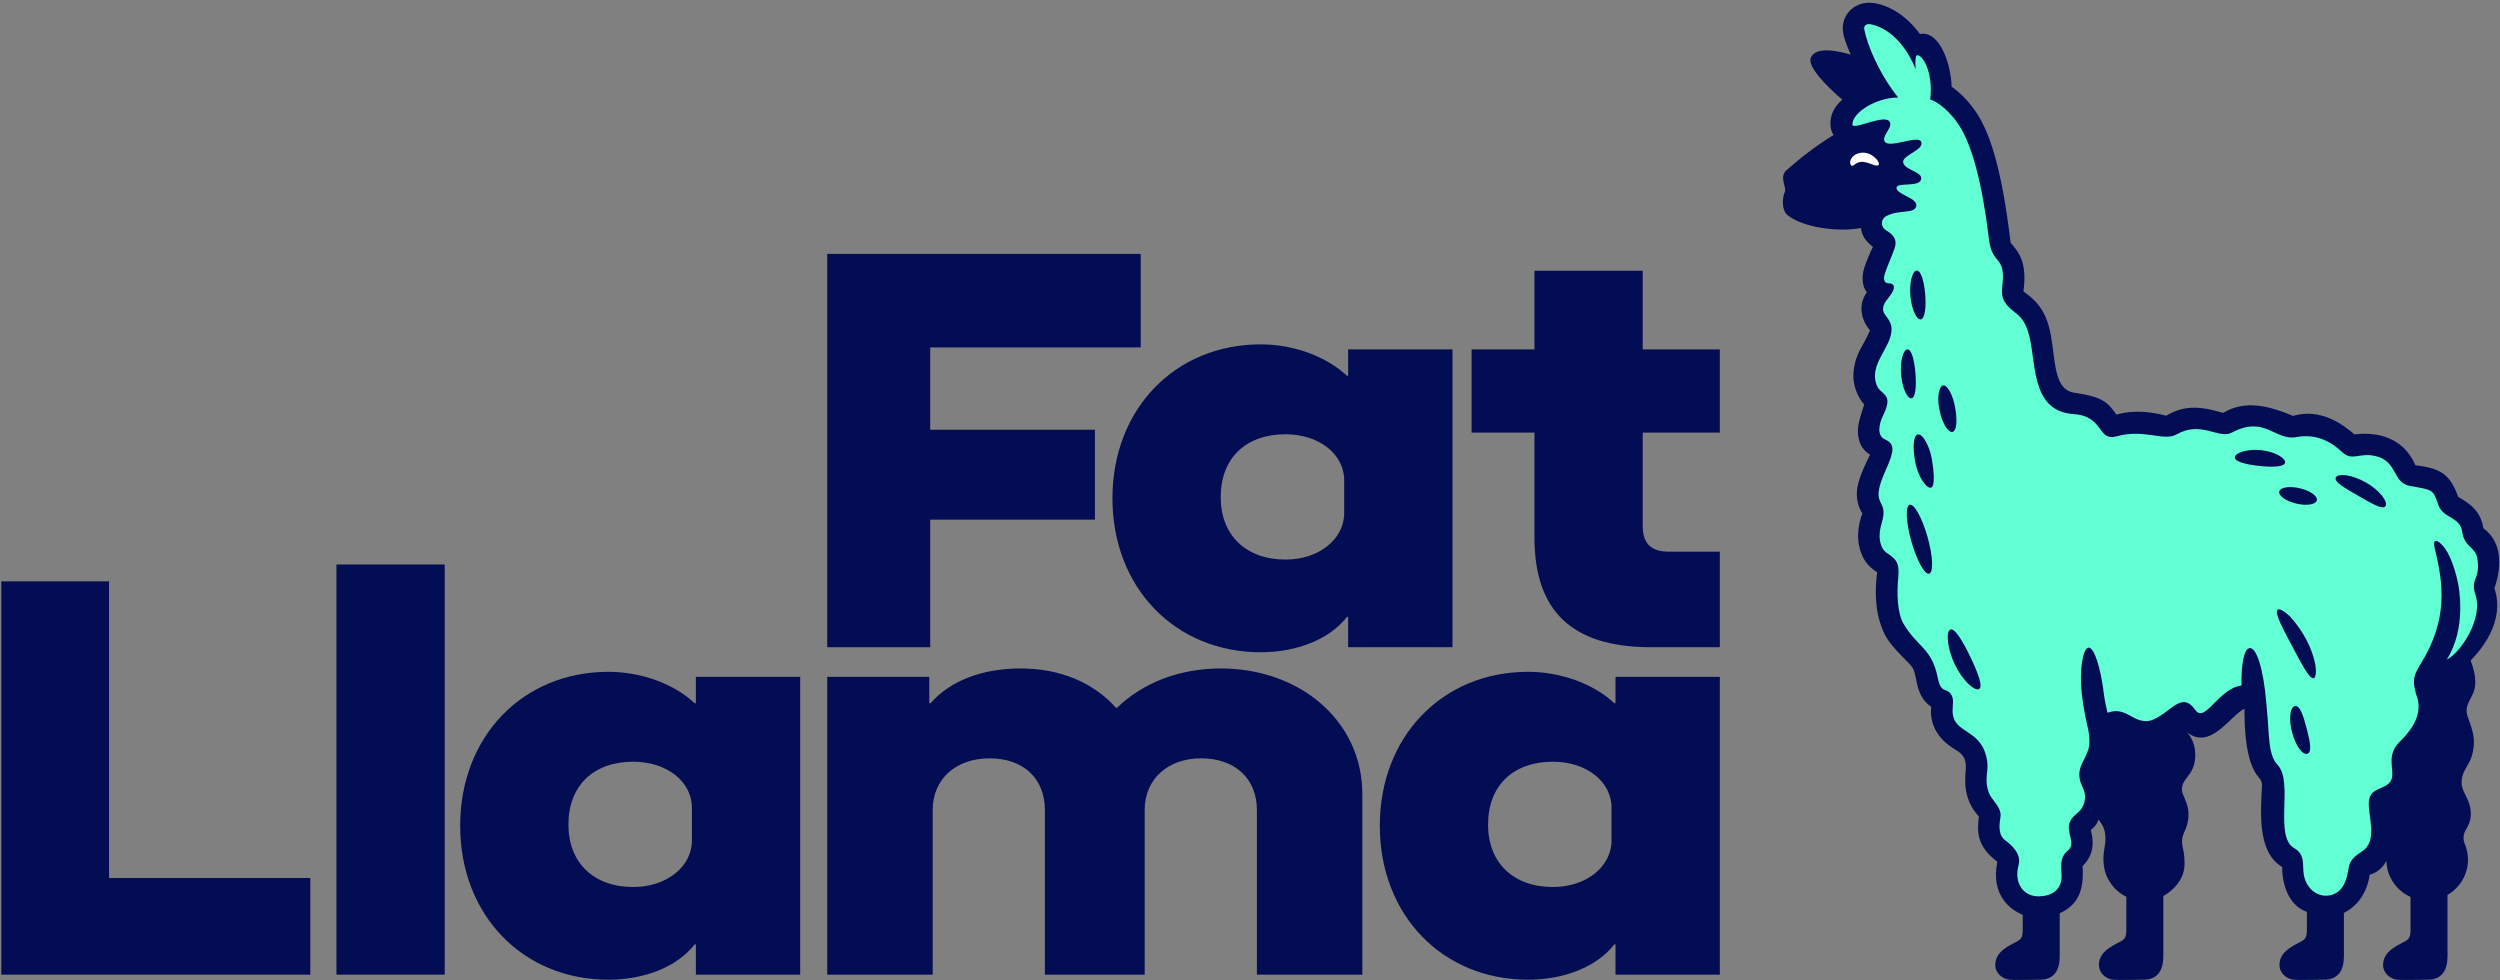 <svg width="102" height="40" viewBox="0 0 102 40" fill="none" xmlns="http://www.w3.org/2000/svg">
<rect x="0" y="0" width="102" height="40" fill="#808080" stroke="none"/>
<path fill-rule="evenodd" clip-rule="evenodd" d="M33.751 10.359H46.542V14.176H37.953V17.534H44.673V21.202H37.953V26.406H33.751V10.359Z" fill="#030D54"/>
<path fill-rule="evenodd" clip-rule="evenodd" d="M54.843 20.927V19.598C54.843 18.52 53.808 17.718 52.451 17.718C50.84 17.718 49.805 18.68 49.805 20.285C49.805 21.844 50.84 22.83 52.451 22.83C53.808 22.83 54.843 22.005 54.843 20.927ZM59.261 14.256V26.406H55.004V25.168H54.958C54.245 26.085 52.911 26.612 51.438 26.612C47.941 26.612 45.388 23.976 45.388 20.331C45.388 16.686 47.941 14.05 51.438 14.05C52.796 14.05 54.13 14.554 54.958 15.334H55.004V14.256H59.261Z" fill="#030D54"/>
<path fill-rule="evenodd" clip-rule="evenodd" d="M67.023 17.649V21.454C67.023 22.188 67.368 22.509 68.105 22.509H70.169V26.406H67.345C64.078 26.406 62.606 24.87 62.606 21.936V17.649H60.041V14.256H62.606V11.047H67.023V14.256H70.169V17.649H67.023Z" fill="#030D54"/>
<path fill-rule="evenodd" clip-rule="evenodd" d="M0.054 23.719H4.449V35.823H12.661V39.766H0.054V23.719Z" fill="#030D54"/>
<path fill-rule="evenodd" clip-rule="evenodd" d="M13.727 39.766H18.144V23.032H13.727V39.766Z" fill="#030D54"/>
<path fill-rule="evenodd" clip-rule="evenodd" d="M28.23 34.287V32.958C28.23 31.88 27.195 31.078 25.838 31.078C24.227 31.078 23.192 32.041 23.192 33.645C23.192 35.204 24.227 36.19 25.838 36.19C27.195 36.19 28.23 35.365 28.23 34.287ZM32.648 27.616V39.766H28.391V38.528H28.345C27.632 39.445 26.298 39.972 24.825 39.972C21.328 39.972 18.775 37.336 18.775 33.691C18.775 30.046 21.328 27.41 24.825 27.41C26.183 27.41 27.517 27.914 28.345 28.694H28.391V27.616H32.648Z" fill="#030D54"/>
<path fill-rule="evenodd" clip-rule="evenodd" d="M33.751 27.616H37.915V28.694H37.961C38.789 27.754 40.101 27.273 41.642 27.273C43.253 27.273 44.61 27.846 45.53 28.877H45.576C46.612 27.869 48.107 27.273 49.809 27.273C53.03 27.273 55.584 29.404 55.584 32.408V39.766H51.282V33.049C51.282 31.765 50.385 30.94 49.004 30.94C47.647 30.94 46.703 31.789 46.703 33.049V39.766H42.631V33.049C42.631 31.765 41.757 30.94 40.377 30.94C38.996 30.94 38.053 31.789 38.053 33.049V39.766H33.751V27.616Z" fill="#030D54"/>
<path fill-rule="evenodd" clip-rule="evenodd" d="M65.751 34.287V32.958C65.751 31.88 64.716 31.078 63.359 31.078C61.748 31.078 60.713 32.041 60.713 33.645C60.713 35.204 61.748 36.19 63.359 36.19C64.716 36.19 65.751 35.365 65.751 34.287ZM70.169 27.616V39.766H65.912V38.528H65.867C65.153 39.445 63.819 39.972 62.346 39.972C58.849 39.972 56.296 37.336 56.296 33.691C56.296 30.046 58.849 27.41 62.346 27.41C63.704 27.41 65.038 27.914 65.867 28.694H65.912V27.616H70.169Z" fill="#030D54"/>
<path fill-rule="evenodd" clip-rule="evenodd" d="M101.772 23.996C102.012 23.337 102.19 22.179 101.32 21.552C101.213 20.828 100.74 20.529 100.298 20.277L100.297 20.274C99.949 19.32 99.559 19.11 98.548 18.981C98.153 18.05 97.264 17.577 96.059 17.723C95.623 17.342 94.698 16.633 93.556 16.968C92.612 16.575 91.618 16.293 90.701 16.847C89.641 16.519 89.034 16.58 88.379 16.96C87.871 16.83 87.098 16.692 86.35 16.918C86.01 16.438 85.821 16.192 84.638 16.025C83.676 15.889 83.907 14.378 83.576 13.254C83.306 12.34 82.734 12.043 82.556 11.888C82.714 10.729 82.386 10.303 82.033 9.906C81.659 6.744 81.158 5.424 80.677 4.657C80.43 4.264 80.05 3.832 79.626 3.537C79.611 2.703 79.174 1.23 78.332 1.387C77.69 0.507 76.857 0.112 76.242 0.112C75.608 0.112 75.049 0.675 75.215 1.414C75.285 1.729 75.45 2.09 75.507 2.227C75.063 2.097 74.069 1.858 73.879 2.364C73.809 2.548 73.942 3.005 75.167 4.069C74.601 4.524 74.6 5.208 74.81 5.509C74.053 5.967 73.36 6.523 72.882 6.951C72.583 7.22 72.897 7.645 72.824 7.819C72.687 8.149 72.714 8.604 72.935 8.781C73.584 9.298 75.034 9.477 75.924 9.302C75.974 9.606 76.072 9.796 76.416 10.075C76.33 10.223 76.145 10.675 76.077 10.879C75.911 11.375 76.016 11.738 76.167 11.925C75.75 12.508 76.004 13.145 76.294 13.476C76.031 14.138 75.717 14.341 75.627 15.157C75.557 15.799 75.89 16.324 76.061 16.505C75.933 16.887 75.795 17.286 75.802 17.625C75.811 18.015 75.966 18.36 76.302 18.553C76.273 18.612 75.869 19.364 75.78 19.887C75.698 20.371 75.856 20.761 75.984 20.943C75.784 21.476 75.771 21.996 75.873 22.364C75.981 22.754 76.142 23.067 76.587 23.347C76.499 24.052 76.469 25.009 76.894 25.874C77.191 26.478 77.948 27.049 78.057 27.286C78.244 27.691 78.144 28.388 78.796 28.841C78.793 28.887 78.603 29.889 79.758 30.572C80.061 30.751 80.247 30.921 80.201 31.433C80.165 31.849 80.099 32.623 80.738 33.314C80.663 33.939 80.641 34.508 81.49 35.161C81.207 36.568 82.071 37.139 82.527 37.323V37.948C82.527 38.325 82.405 38.357 82.154 38.485C81.742 38.697 81.407 38.931 81.407 39.383C81.407 39.668 81.66 39.928 81.969 39.972C82.129 39.994 83.004 39.971 83.24 39.971C83.8 39.971 84.037 39.585 84.037 39.024C84.037 38.747 84.037 37.979 84.037 37.257C84.093 37.235 84.147 37.209 84.198 37.18C84.773 36.852 85.036 36.333 84.969 35.336C85.566 34.76 85.351 34.079 85.305 33.864C85.586 33.647 85.612 33.441 85.612 33.441C85.612 33.441 85.876 33.687 85.898 34.096C85.921 34.508 85.82 34.636 85.82 35.04C85.82 35.384 85.901 35.696 86.054 35.94C86.218 36.219 86.462 36.445 86.754 36.588V37.948C86.754 38.325 86.632 38.357 86.381 38.485C85.969 38.697 85.635 38.931 85.635 39.383C85.635 39.668 85.887 39.928 86.196 39.972C86.356 39.994 87.231 39.971 87.467 39.971C88.027 39.971 88.264 39.585 88.264 39.024C88.264 38.653 88.264 37.398 88.264 36.557C88.409 36.478 89.13 36.047 89.13 35.245C89.13 34.678 89.027 34.626 89.027 34.312C89.027 33.969 89.29 33.816 89.29 33.218C89.29 32.721 89.013 32.462 89.021 32.194C89.034 31.746 89.494 31.646 89.559 30.971C89.615 30.388 89.372 30.029 89.236 29.884C90.196 30.624 90.995 29.19 91.576 28.915C91.572 29.583 91.596 31.103 92.168 31.73C92.252 31.823 92.298 31.943 92.29 32.068C92.261 32.496 92.222 33.278 92.287 33.821C92.377 34.567 92.629 35.078 93.114 35.376C93.099 35.8 93.242 36.773 93.96 37.135C94.014 37.162 94.068 37.185 94.122 37.207V37.948C94.122 38.325 94 38.357 93.749 38.485C93.337 38.697 93.002 38.931 93.002 39.383C93.002 39.668 93.255 39.928 93.564 39.972C93.723 39.994 94.599 39.971 94.835 39.971C95.395 39.971 95.632 39.585 95.632 39.024C95.632 38.746 95.632 37.971 95.632 37.247C96.449 36.834 96.65 35.999 96.682 35.685C96.862 35.646 97.163 35.503 97.365 35.128C97.384 35.782 97.782 36.341 98.349 36.594V37.948C98.349 38.325 98.227 38.357 97.977 38.485C97.564 38.697 97.229 38.931 97.229 39.383C97.229 39.668 97.482 39.928 97.791 39.972C97.951 39.994 98.826 39.971 99.062 39.971C99.622 39.971 99.859 39.585 99.859 39.024C99.859 38.646 99.859 37.353 99.859 36.513C100.349 36.227 100.686 35.7 100.694 35.099C100.696 34.861 100.649 34.635 100.562 34.43C100.482 34.247 100.503 34.036 100.602 33.863C100.7 33.694 100.802 33.515 100.809 33.245C100.823 32.626 100.433 32.327 100.433 31.956C100.433 31.35 100.817 31.262 100.916 30.553C100.977 30.112 100.896 29.812 100.688 29.258C100.519 28.806 100.81 28.575 100.94 28.188C101.066 27.812 100.944 27.312 100.802 26.951C101.162 26.572 102.236 25.401 101.772 23.996Z" fill="#030D54"/>
<path fill-rule="evenodd" clip-rule="evenodd" d="M76.646 6.73C76.608 6.774 76.523 6.758 76.41 6.717C76.298 6.678 76.09 6.582 75.91 6.606C75.731 6.629 75.637 6.752 75.59 6.765C75.566 6.773 75.523 6.756 75.504 6.714C75.424 6.526 75.618 6.342 75.731 6.291C76.039 6.15 76.35 6.256 76.567 6.501C76.638 6.581 76.683 6.685 76.646 6.73Z" fill="#FFFFFE"/>
<path fill-rule="evenodd" clip-rule="evenodd" d="M101.076 22.789C100.999 22.3 100.547 22.342 100.456 21.688C100.372 21.085 99.681 21.148 99.493 20.622C99.258 19.964 99.297 19.997 98.34 19.83C97.582 19.698 97.85 18.801 96.886 18.6C96.229 18.463 95.966 18.837 95.543 18.433C95.16 18.066 94.543 17.677 93.696 17.833C92.808 17.997 92.416 16.929 91.05 17.654C90.532 17.929 89.807 17.152 88.81 17.721C88.28 18.024 87.494 17.488 86.369 17.8C85.548 18.027 85.874 16.98 84.6 16.895C82.777 16.776 83.105 14.617 82.744 13.527C82.49 12.756 82.156 12.831 81.82 12.362C81.522 11.946 81.82 11.49 81.685 10.954C81.577 10.522 81.247 10.584 81.147 9.747C80.876 7.484 80.462 5.938 79.935 5.12C79.593 4.587 79.079 4.149 78.753 4.062C78.893 2.901 78.399 2.185 78.205 2.258C78.117 2.291 78.16 2.832 78.16 2.832C78.16 2.832 77.624 1.298 76.368 0.999C76.131 0.942 76.036 1.057 76.063 1.199C76.184 1.838 76.663 2.997 77.445 3.979C76.554 3.979 75.577 4.588 75.578 5.077C75.578 5.349 76.932 4.603 77.109 4.985C77.22 5.226 76.74 5.569 76.907 5.79C77.109 6.058 78.27 5.488 78.387 5.79C78.511 6.11 77.647 6.327 77.647 6.595C77.647 6.917 78.387 6.997 78.387 7.265C78.387 7.69 77.378 7.399 77.378 7.668C77.378 7.936 78.251 8.077 78.185 8.405C78.118 8.741 77.513 8.539 76.974 8.808C76.737 8.926 76.701 9.248 76.974 9.411C77.311 9.613 77.407 9.828 77.293 10.149C77.139 10.583 77.041 10.752 76.907 11.155C76.812 11.439 76.907 11.557 77.041 11.557C77.319 11.557 77.378 11.758 77.041 12.161C76.825 12.42 76.761 12.638 76.907 12.831C77.109 13.1 77.176 13.234 77.176 13.435C77.176 14.185 76.234 14.859 76.57 15.715C76.742 16.152 77.284 16.014 76.832 16.951C76.63 17.367 76.594 17.786 76.907 17.928C77.318 18.115 77.3 18.374 76.932 19.195C76.218 20.784 77.103 20.25 76.772 21.348C76.57 22.019 76.772 22.421 76.974 22.555C77.378 22.823 77.513 22.957 77.445 23.628C77.39 24.178 77.402 25.016 77.672 25.465C78.249 26.423 78.817 26.439 79.06 27.652C79.195 28.322 79.412 28.043 79.599 28.322C79.733 28.523 79.666 28.724 79.666 28.993C79.666 30.001 80.878 29.663 81.079 31.072C81.137 31.475 80.945 31.809 81.147 32.346C81.265 32.66 81.687 32.939 81.618 33.352C81.55 33.754 81.55 34.089 81.82 34.291C82.048 34.461 82.487 34.825 82.358 35.296C82.156 36.034 82.56 36.571 83.166 36.571C83.617 36.571 84.175 36.369 84.108 35.632C84.07 35.209 84.094 34.918 84.377 34.693C84.714 34.425 84.284 33.951 84.445 33.553C84.579 33.218 84.871 33.177 84.996 32.862C85.203 32.346 84.921 32.122 84.862 31.828C84.756 31.302 85.011 31.117 85.184 30.636C85.36 30.15 85.135 29.584 85.068 29.158C85.016 28.901 84.971 28.608 84.936 28.295C84.83 27.351 84.981 26.442 85.21 26.423C85.44 26.404 85.706 27.23 85.835 28.291C85.87 28.574 85.931 28.839 85.985 29.078C86.237 29.011 86.448 28.933 86.918 29.203C87.096 29.305 87.455 29.526 87.839 29.364C88.598 29.043 89.016 28.18 89.572 28.969C89.965 29.527 90.505 28.095 91.454 27.968C91.437 27.011 91.574 26.46 91.789 26.442C92.057 26.419 92.343 27.235 92.465 28.672C92.477 28.815 92.489 28.956 92.501 29.095C92.587 29.852 92.518 30.785 92.924 31.206C93.591 31.895 92.769 34.121 93.597 34.599C94.241 34.969 93.738 35.563 94.203 36.181C94.607 36.718 95.344 36.634 95.617 36.114C95.964 35.449 95.607 35.213 96.357 34.748C97.04 34.324 96.607 33.29 96.648 32.709C96.693 32.078 97.384 32.25 97.568 31.809C97.726 31.435 97.32 30.841 97.905 30.267C98.515 29.669 98.787 29.105 98.639 28.514C98.636 28.503 98.632 28.493 98.629 28.483C98.618 28.446 98.606 28.408 98.595 28.371C98.59 28.354 98.584 28.338 98.578 28.322C98.566 28.291 98.556 28.256 98.551 28.219C98.513 28.078 98.484 27.936 98.489 27.79C98.497 27.544 98.61 27.331 98.739 27.126C99.91 25.261 99.683 23.797 99.337 22.372C99.305 22.242 99.297 22.109 99.346 22.079C99.394 22.049 99.474 22.067 99.634 22.229C99.795 22.391 99.935 22.652 100.045 22.947C100.166 23.274 100.287 23.673 100.34 24.129C100.393 24.585 100.401 25.095 100.309 25.63C100.248 25.984 100.133 26.346 99.967 26.669C99.925 26.753 99.877 26.835 99.827 26.914C100.432 26.6 101.31 25.209 101.002 24.282C100.77 23.585 101.212 23.663 101.076 22.789Z" fill="#63FFD4"/>
<path fill-rule="evenodd" clip-rule="evenodd" d="M78.199 11.037C78.031 11.05 77.898 11.508 77.943 12.06C77.988 12.611 78.194 13.047 78.361 13.034C78.529 13.02 78.594 12.562 78.549 12.011C78.504 11.46 78.366 11.023 78.199 11.037ZM77.82 14.255C77.652 14.268 77.519 14.726 77.564 15.278C77.609 15.829 77.815 16.265 77.982 16.252C78.15 16.238 78.195 15.78 78.15 15.229C78.105 14.677 77.987 14.241 77.82 14.255ZM78.644 21.907C78.424 21.131 78.099 20.543 77.916 20.594C77.734 20.645 77.764 21.316 77.984 22.092C78.203 22.869 78.529 23.457 78.711 23.406C78.893 23.355 78.863 22.684 78.644 21.907ZM79.819 17.293C79.834 17.151 79.817 16.896 79.768 16.617C79.726 16.381 79.652 16.161 79.568 15.998C79.474 15.816 79.366 15.706 79.277 15.724C79.184 15.743 79.118 15.891 79.091 16.107C79.065 16.305 79.088 16.503 79.135 16.738C79.198 17.054 79.26 17.2 79.376 17.401C79.46 17.547 79.595 17.65 79.668 17.622C79.764 17.586 79.801 17.456 79.819 17.293ZM78.821 18.734C78.736 18.232 78.454 17.681 78.246 17.726C78.038 17.771 78.049 18.355 78.136 18.828C78.253 19.459 78.598 19.938 78.781 19.898C78.964 19.859 78.898 19.189 78.821 18.734ZM93.834 19.921C93.411 19.821 93.034 19.88 92.994 20.053C92.953 20.225 93.263 20.446 93.686 20.546C94.109 20.646 94.486 20.587 94.527 20.414C94.568 20.242 94.258 20.021 93.834 19.921ZM93.63 28.809C93.428 28.861 93.377 29.339 93.516 29.876C93.655 30.413 93.931 30.806 94.134 30.754C94.336 30.702 94.257 30.28 94.118 29.743C93.979 29.206 93.833 28.757 93.63 28.809ZM79.571 25.686C79.395 25.77 79.436 26.444 79.759 27.115C80.082 27.786 80.564 28.2 80.74 28.117C80.915 28.033 80.718 27.482 80.395 26.811C80.072 26.14 79.747 25.602 79.571 25.686ZM93.233 18.869C93.251 18.691 92.82 18.426 92.253 18.366C91.686 18.306 91.199 18.475 91.18 18.653C91.161 18.831 91.617 18.952 92.184 19.011C92.751 19.071 93.214 19.048 93.233 18.869ZM97.331 20.646C97.433 20.471 97.103 20.016 96.543 19.692C95.983 19.369 95.407 19.299 95.305 19.475C95.202 19.651 95.647 19.899 96.206 20.223C96.766 20.546 97.228 20.822 97.331 20.646ZM94.399 27.67C94.307 27.697 94.173 27.532 94.011 27.26C93.848 26.988 93.65 26.611 93.431 26.195C93.213 25.779 93.173 25.718 93.042 25.428C92.912 25.139 92.854 24.935 92.928 24.876C93.001 24.819 93.194 24.921 93.434 25.152C93.995 25.778 94.329 26.447 94.462 27.098C94.515 27.428 94.487 27.644 94.399 27.67Z" fill="#030D54"/>
</svg>
